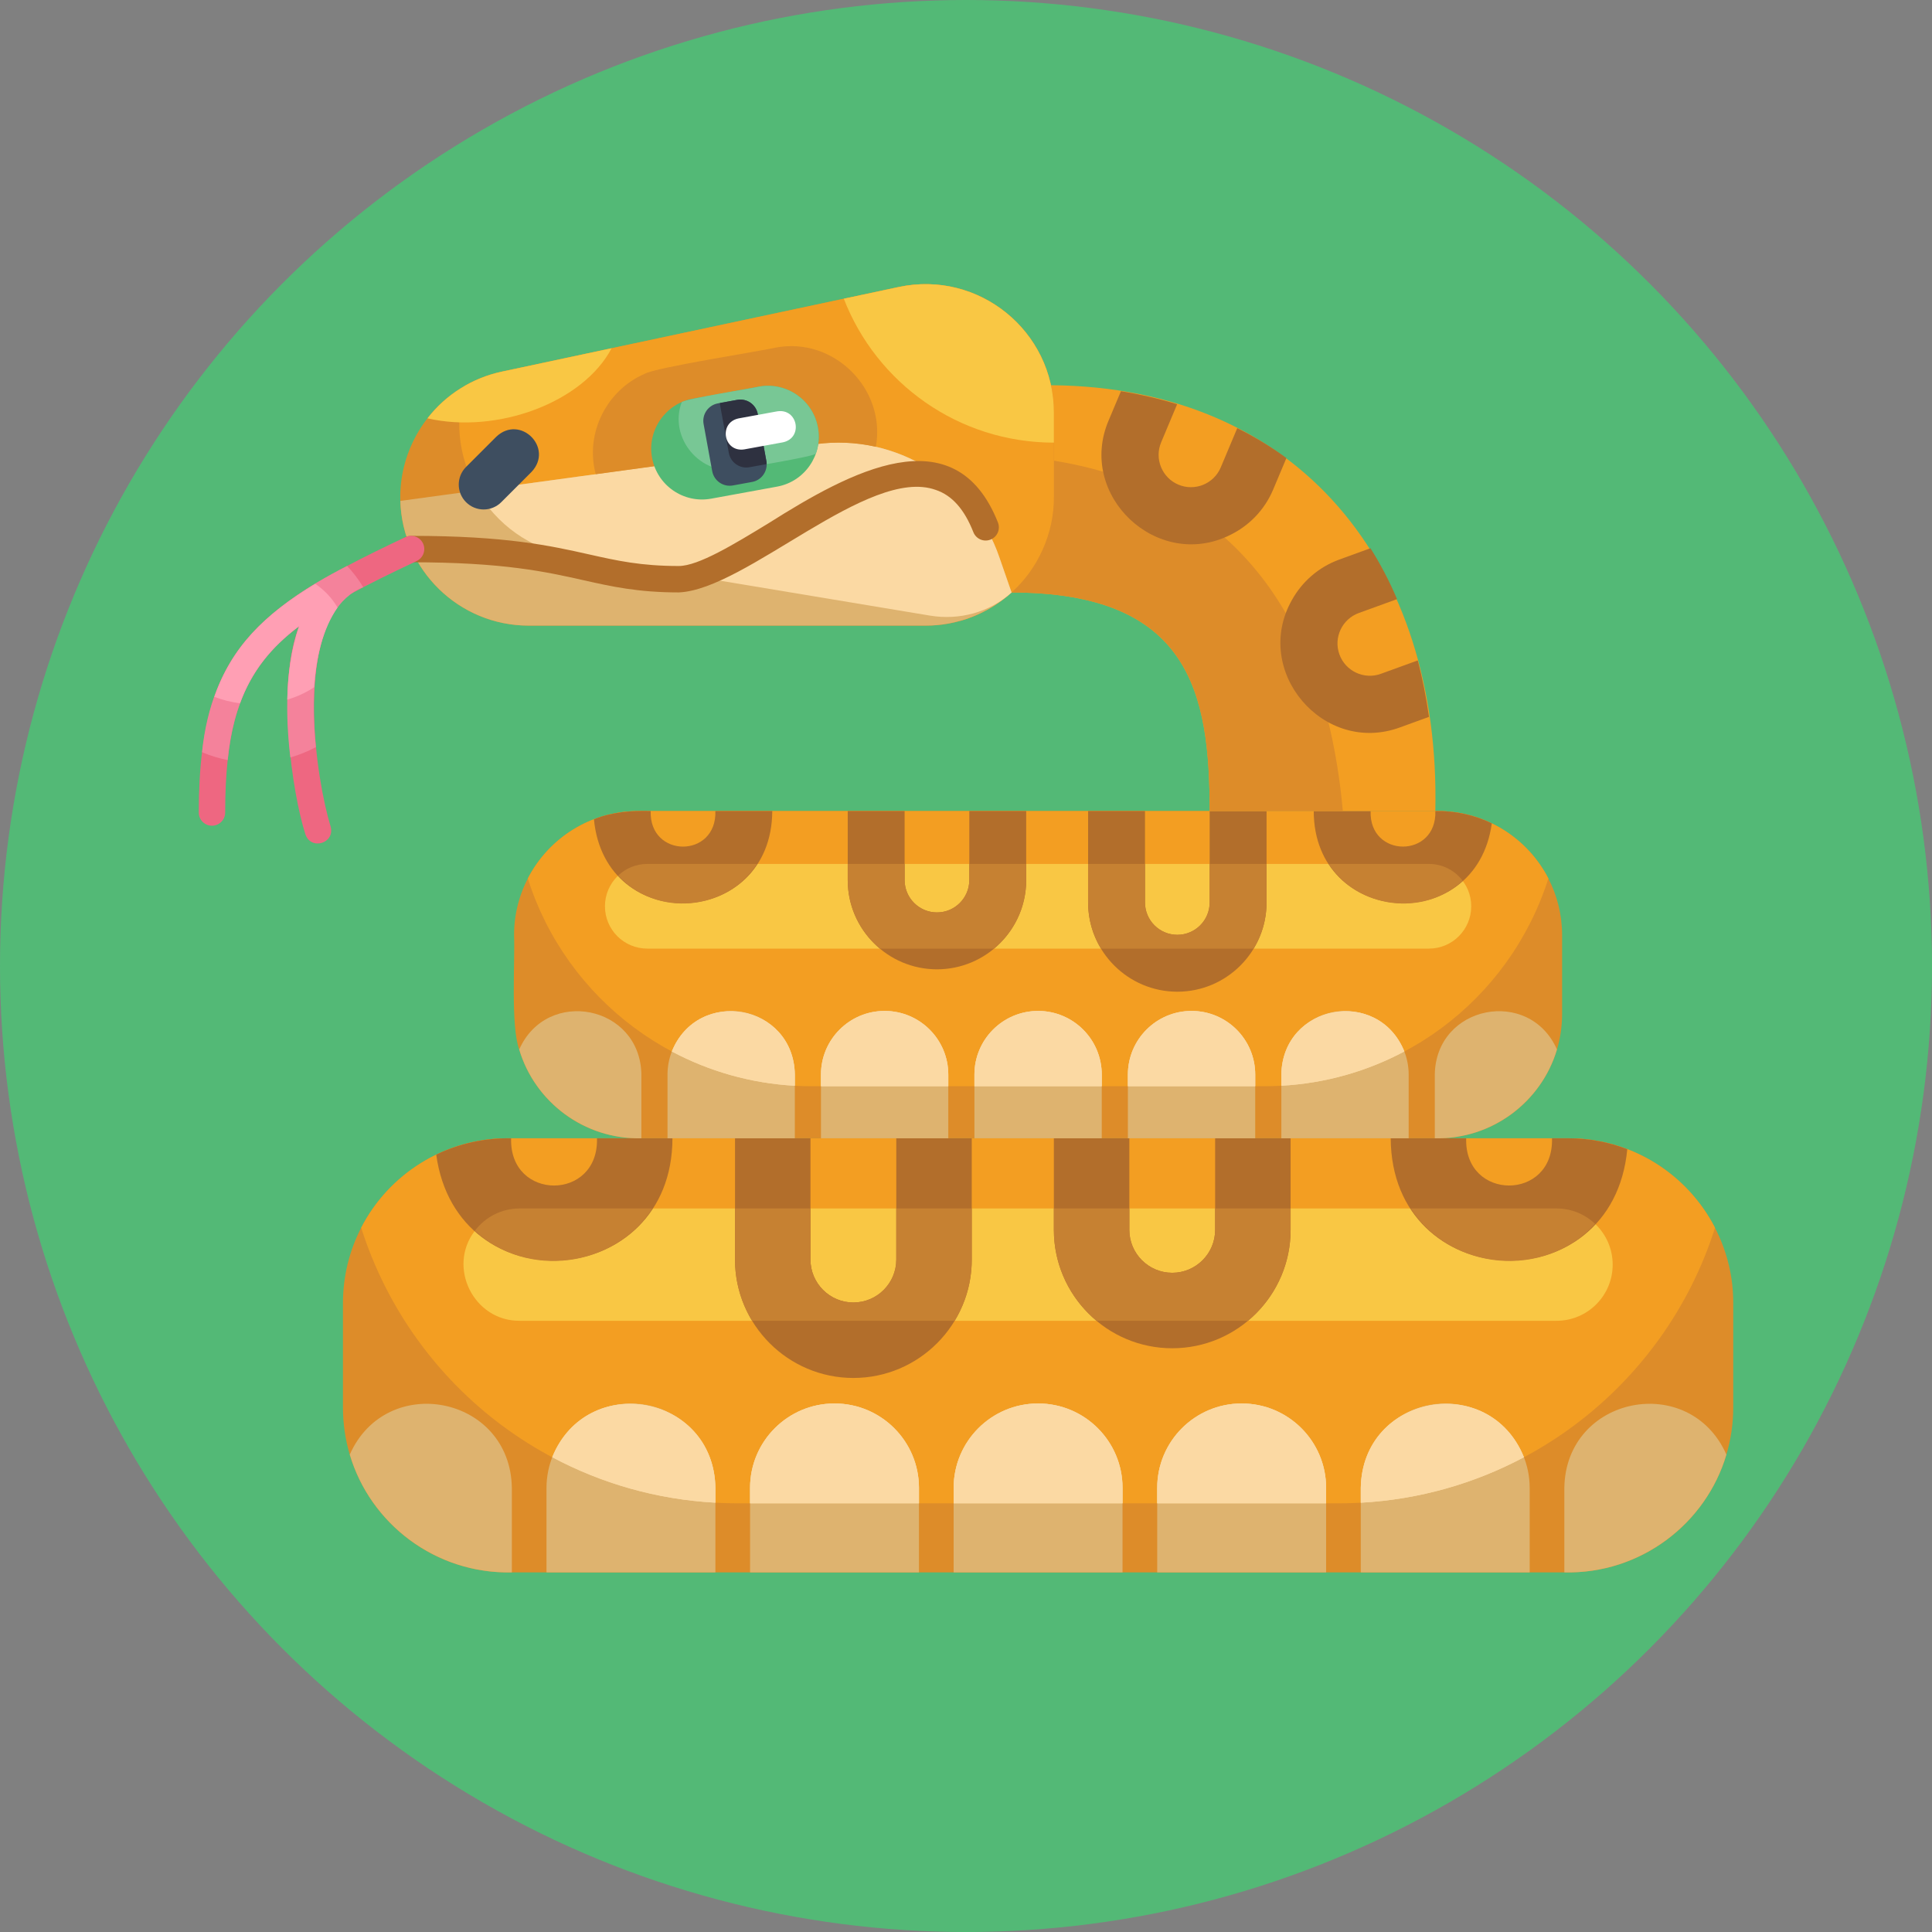 <svg id="Icons" enable-background="new 0 0 512 512" height="512" viewBox="0 0 512 512" width="512" xmlns="http://www.w3.org/2000/svg"><rect x="0" y="0" width="512" height="512" fill="#808080" stroke="none"/><g><circle cx="256" cy="256" fill="#53b976" r="256"/><g><g><g><path d="m459.325 345.364v27.62c0 4.34-.63 8.54-1.81 12.5-5.377 18.046-22.1 31.21-41.9 31.21h-281.02c-19.8 0-36.52-13.16-41.9-31.21-1.18-3.96-1.81-8.16-1.81-12.5v-27.62c0-7.21 1.74-14.01 4.83-20 7.388-14.391 22.479-23.774 38.88-23.71h281.02c5.51 0 10.78 1.02 15.63 2.89 16.74 6.35 28.173 22.747 28.08 40.82z" fill="#dd8c29"/><path d="m454.495 325.364c-13.36 42.33-52.95 73.03-99.7 73.03h-159.38c-46.357-.048-86.032-30.082-99.7-73.03 7.26-14.08 21.95-23.71 38.88-23.71h281.02c16.93 0 31.62 9.63 38.88 23.71z" fill="#f39e22"/><path d="m427.375 335.144c0 8.22-6.66 14.88-14.88 14.88h-274.78c-12.188.081-19.274-14.243-11.87-23.86 2.72-3.59 7.02-5.91 11.87-5.91h274.78c8.208 0 14.881 6.676 14.88 14.89z" fill="#f9c744"/></g><g><g fill="#deb36f"><path d="m275.105 371.937c-12.361 0-22.381 10.02-22.381 22.381v22.381h44.761v-22.381c.001-12.361-10.019-22.381-22.38-22.381z"/><path d="m135.645 394.314v22.38c-20.116.476-37.51-12.813-42.95-31.21 9.74-22.02 42.587-15.587 42.95 8.83z"/><path d="m167.209 371.937c-12.361 0-22.381 10.02-22.381 22.381v22.381h44.761v-22.381c.001-12.361-10.019-22.381-22.38-22.381z"/><path d="m221.157 371.937c-12.361 0-22.381 10.02-22.381 22.381v22.381h44.761v-22.381c.001-12.361-10.019-22.381-22.38-22.381z"/><path d="m329.053 371.937c-12.361 0-22.381 10.02-22.381 22.381v22.381h44.761v-22.381c.001-12.361-10.02-22.381-22.38-22.381z"/><path d="m383.001 371.937c-12.361 0-22.381 10.02-22.381 22.381v22.381h44.761v-22.381c.001-12.361-10.02-22.381-22.38-22.381z"/><path d="m457.515 385.484c-5.437 18.392-22.835 31.686-42.95 31.21v-22.38c.366-24.428 33.221-30.84 42.95-8.83z"/></g><g fill="#fbd9a3"><g><path d="m297.485 394.314v4.08h-44.76v-4.08c0-12.36 10.02-22.38 22.38-22.38s22.38 10.02 22.38 22.38z"/><path d="m189.585 394.314v3.91c-15.57-.85-30.22-5.11-43.23-12.05 9.17-22.709 42.83-16.686 43.23 8.14z"/><path d="m243.535 394.314v4.08h-44.76v-4.08c0-12.36 10.02-22.38 22.38-22.38s22.38 10.02 22.38 22.38z"/><path d="m351.435 394.314v4.08h-44.76v-4.08c0-12.36 10.02-22.38 22.38-22.38s22.38 10.02 22.38 22.38z"/><path d="m403.855 386.184c-13.02 6.93-27.67 11.19-43.23 12.05v-3.92c.407-24.846 34.071-30.836 43.23-8.13z"/></g><path d="m189.585 394.314v3.91c-15.57-.85-30.22-5.11-43.23-12.05 9.17-22.709 42.83-16.686 43.23 8.14z"/><path d="m243.535 394.314v4.08h-44.76v-4.08c0-12.36 10.02-22.38 22.38-22.38s22.38 10.02 22.38 22.38z"/><path d="m297.485 394.314v4.08h-44.76v-4.08c0-12.36 10.02-22.38 22.38-22.38s22.38 10.02 22.38 22.38z"/><path d="m351.435 394.314v4.08h-44.76v-4.08c0-12.36 10.02-22.38 22.38-22.38s22.38 10.02 22.38 22.38z"/><path d="m403.855 386.184c-13.02 6.93-27.67 11.19-43.23 12.05v-3.92c.407-24.846 34.071-30.836 43.23-8.13z"/></g></g><g><g fill="#b26e2b"><path d="m158.205 301.654c.512 16.691-23.272 16.704-22.75 0-7.045-.122-13.887 1.434-19.85 4.33 5.459 39.958 62.564 36.183 62.6-4.33z"/><path d="m237.525 301.654v32.15c0 6.27-5.1 11.37-11.37 11.37s-11.37-5.1-11.37-11.37v-32.15h-20v32.15c0 17.3 14.07 31.37 31.37 31.37s31.37-14.07 31.37-31.37v-32.15z"/><path d="m322.025 301.654v24.28c0 6.27-5.1 11.37-11.37 11.37s-11.37-5.1-11.37-11.37v-24.28h-20v24.28c0 17.3 14.07 31.37 31.37 31.37s31.37-14.07 31.37-31.37v-24.28z"/><path d="m415.615 301.654h-4.32c.531 16.699-23.276 16.689-22.74 0h-20c.18 41.421 58.843 43.975 62.69 2.89-4.85-1.87-10.12-2.89-15.63-2.89z"/></g><g fill="#c68132"><path d="m137.715 320.254c-4.85 0-9.15 2.32-11.87 5.91 13.774 12.86 37.013 9.757 47.08-5.91z"/><path d="m237.525 320.254v13.55c0 6.27-5.1 11.37-11.37 11.37s-11.37-5.1-11.37-11.37v-13.55h-20v13.55c0 5.93 1.66 11.49 4.53 16.22h53.68c2.87-4.73 4.53-10.29 4.53-16.22v-13.55z"/><path d="m322.025 320.254v5.68c0 6.27-5.1 11.37-11.37 11.37s-11.37-5.1-11.37-11.37v-5.68h-20v5.68c0 9.67 4.4 18.33 11.3 24.09h40.14c6.9-5.76 11.3-14.42 11.3-24.09v-5.68z"/><path d="m412.495 320.254h-38.66c10.76 16.619 35.453 18.809 48.9 4.1-2.66-2.54-6.27-4.1-10.24-4.1z"/></g></g></g><g><g><path d="m136.233 247.88c.277 6.818-.926 24.034 1.364 30.244 4.054 13.603 16.66 23.527 31.586 23.527h211.844c14.926 0 27.53-9.921 31.586-23.527.89-2.985 1.364-6.151 1.364-9.423v-20.821c0-5.435-1.312-10.561-3.641-15.077-5.569-10.849-16.946-17.922-29.309-17.873h-211.844c-4.154 0-8.126.769-11.782 2.179-12.62 4.786-21.238 17.146-21.168 30.771z" fill="#dd8c29"/><path d="m139.874 232.803c10.071 31.91 39.916 55.053 75.158 55.053h120.147c34.946-.036 64.854-22.677 75.158-55.053-5.473-10.614-16.547-17.873-29.309-17.873h-211.845c-12.762-.001-23.836 7.259-29.309 17.873z" fill="#f39e22"/><path d="m160.318 240.175c0 6.197 5.021 11.217 11.217 11.217h207.14c6.196-.003 11.214-5.021 11.217-11.217.01-6.145-4.986-11.226-11.217-11.225h-207.14c-6.188.001-11.218 5.033-11.217 11.225z" fill="#f9c744"/></g><g><g fill="#deb36f"><path d="m275.105 267.911c9.318 0 16.871 7.554 16.871 16.871v16.871h-33.743v-16.871c.001-9.317 7.554-16.871 16.872-16.871z"/><path d="m380.235 284.78v16.871c15.164.359 28.277-9.659 32.377-23.527-7.341-16.6-32.103-11.751-32.377 6.656z"/><path d="m356.441 267.911c9.318 0 16.871 7.554 16.871 16.871v16.871h-33.742v-16.871c0-9.317 7.553-16.871 16.871-16.871z"/><path d="m315.773 267.911c9.318 0 16.871 7.554 16.871 16.871v16.871h-33.743v-16.871c.001-9.317 7.554-16.871 16.872-16.871z"/><path d="m234.437 267.911c9.318 0 16.871 7.554 16.871 16.871v16.871h-33.743v-16.871c.001-9.317 7.554-16.871 16.872-16.871z"/><path d="m193.769 267.911c9.318 0 16.871 7.554 16.871 16.871v16.871h-33.743v-16.871c.001-9.317 7.554-16.871 16.872-16.871z"/><path d="m137.597 278.124c4.099 13.865 17.214 23.886 32.377 23.527v-16.871c-.275-18.415-25.042-23.248-32.377-6.656z"/></g><g fill="#fbd9a3"><g><path d="m258.234 284.78v3.076h33.742v-3.076c0-9.317-7.553-16.871-16.871-16.871s-16.871 7.554-16.871 16.871z"/><path d="m339.573 284.78v2.948c11.737-.641 22.781-3.852 32.588-9.084-6.912-17.12-32.286-12.579-32.588 6.136z"/><path d="m298.904 284.78v3.076h33.742v-3.076c0-9.317-7.553-16.871-16.871-16.871s-16.871 7.554-16.871 16.871z"/><path d="m217.565 284.78v3.076h33.742v-3.076c0-9.317-7.553-16.871-16.871-16.871s-16.871 7.554-16.871 16.871z"/><path d="m178.048 278.651c9.815 5.224 20.859 8.435 32.588 9.084v-2.955c-.306-18.73-25.683-23.246-32.588-6.129z"/></g><path d="m339.573 284.78v2.948c11.737-.641 22.781-3.852 32.588-9.084-6.912-17.12-32.286-12.579-32.588 6.136z"/><path d="m298.904 284.78v3.076h33.742v-3.076c0-9.317-7.553-16.871-16.871-16.871s-16.871 7.554-16.871 16.871z"/><path d="m258.234 284.78v3.076h33.742v-3.076c0-9.317-7.553-16.871-16.871-16.871s-16.871 7.554-16.871 16.871z"/><path d="m217.565 284.78v3.076h33.742v-3.076c0-9.317-7.553-16.871-16.871-16.871s-16.871 7.554-16.871 16.871z"/><path d="m178.048 278.651c9.815 5.224 20.859 8.435 32.588 9.084v-2.955c-.306-18.73-25.683-23.246-32.588-6.129z"/></g></g><g><g fill="#b26e2b"><path d="m348.152 214.929c.034 30.559 43.088 33.367 47.19 3.264-4.495-2.183-9.653-3.356-14.964-3.264.437 12.579-17.586 12.554-17.15 0z"/><path d="m288.357 214.929v24.236c0 13.041 10.607 23.648 23.648 23.648s23.648-10.607 23.648-23.648v-24.236h-15.077v24.236c0 4.727-3.845 8.571-8.571 8.571-4.727 0-8.571-3.845-8.571-8.571v-24.236z"/><path d="m224.658 214.929v18.303c0 13.041 10.607 23.648 23.648 23.648s23.648-10.606 23.648-23.648v-18.303h-15.077v18.303c0 4.727-3.845 8.571-8.571 8.571-4.727 0-8.571-3.845-8.571-8.571v-18.303z"/><path d="m157.401 217.108c2.912 30.991 47.13 29.027 47.258-2.179h-15.077c.421 12.58-17.566 12.572-17.142 0-5.073-.168-10.481.309-15.039 2.179z"/></g><g fill="#c68132"><path d="m352.132 228.951c7.593 11.815 25.111 14.146 35.491 4.455-2.05-2.706-5.292-4.455-8.948-4.455z"/><path d="m288.357 228.951v10.215c0 4.47 1.251 8.662 3.415 12.227h40.466c2.164-3.566 3.415-7.757 3.415-12.227v-10.215h-15.077v10.215c0 4.727-3.845 8.571-8.571 8.571-4.727 0-8.571-3.845-8.571-8.571v-10.215z"/><path d="m224.658 228.951v4.282c0 7.29 3.317 13.818 8.518 18.16h30.259c5.201-4.342 8.518-10.87 8.518-18.16v-4.282h-15.077v4.282c0 4.727-3.845 8.571-8.571 8.571-4.727 0-8.571-3.845-8.571-8.571v-4.282z"/><path d="m163.816 232.041c10.142 11.092 28.756 9.432 36.863-3.091h-29.143c-2.994.001-5.715 1.177-7.72 3.091z"/></g></g></g><g><path d="m380.375 214.934h-59.8c0-31.04-5.05-57.92-52.5-57.92 2.375-12.519 8.116-42.771 10.43-54.93 66.032.517 103.309 47.985 101.87 112.85z" fill="#f39e22"/><path d="m355.867 214.934h-35.292c0-31.04-5.05-57.92-52.5-57.92l6.75-35.57c51.579 6.437 76.329 41.667 81.042 93.49z" fill="#dd8c29"/><g fill="#b26e2b"><path d="m327.885 113.464-4.37 10.4c-1.83 4.36-6.86 6.41-11.22 4.58s-6.41-6.86-4.58-11.22l4.24-10.1c-5.24-1.59-10.27-2.7-14.89-3.46l-3.25 7.72c-8.515 19.871 12.832 39.973 32.13 30.419 4.99-2.419 9.16-6.59 11.47-12.1l3.5-8.32c-4.25-3.109-8.63-5.729-13.03-7.919z"/><path d="m375.725 175.014-9.77 3.55c-4.45 1.62-9.37-.68-10.99-5.12s.68-9.37 5.13-10.99l10.14-3.68c-2.09-4.91-4.46-9.39-7.05-13.49l-8.25 3c-5.53 2.01-9.87 5.9-12.54 10.68-10.702 18.851 8.344 41.326 28.71 33.77 0 0 7.59-2.76 7.59-2.76-.76-5.29-1.75-10.28-2.97-14.96z"/></g></g><g><g><g><path d="m278.965 136.474c-2.184 16.665-17.019 29.471-33.71 29.32h-105.14c-18.46 0-33.5-14.7-34.02-33.05-.419-12.407 6.338-24.423 17.1-30.5 3-1.73 6.3-3.01 9.83-3.76l29.06-6.2 76.07-16.22c21.18-4.52 41.13 11.63 41.13 33.28-.04 3.57.24 24.05-.32 27.13z" fill="#dd8c29"/></g><g><path d="m279.285 109.344v22.42c.07 9.63-4.28 19.06-11.21 25.25-3.81 3.44-8.41 6.04-13.49 7.48l-103.22-17.17c-20.91-3.3-34.32-24.96-28.17-45.08 3-1.73 6.3-3.01 9.83-3.76l90.59-19.32 14.54-3.1c21.18-4.52 41.13 11.63 41.13 33.28z" fill="#f39e22"/></g><g><path d="m268.075 157.014c-6.241 5.625-14.352 8.792-22.82 8.78h-105.14c-18.46 0-33.5-14.7-34.02-33.05 19.495-2.67 89.421-12.207 110.01-15.02 21.4-3.001 41.91 9.976 48.72 29.92 0 0 3.25 9.37 3.25 9.37z" fill="#deb36f"/></g><g><path d="m268.075 157.014c-5.83 5.281-13.865 7.419-21.623 6.127l-95.087-15.817c-10.92-1.82-19.85-8.45-24.94-17.36 1.766-.28 85.555-11.647 89.679-12.24 21.401-3.001 41.91 9.976 48.721 29.92 0 0 3.25 9.37 3.25 9.37z" fill="#fbd9a3"/></g><g><path d="m279.285 109.344v7.96c-25.36-.02-47.02-15.83-55.67-38.14l14.54-3.1c21.18-4.52 41.13 11.63 41.13 33.28z" fill="#f9c744"/></g><g><path d="m162.085 92.284c-7.563 14.393-30.32 22.801-48.81 18.58 4.841-6.293 11.889-10.711 19.75-12.38z" fill="#f9c744"/></g></g><g><path d="m123.507 133.083c-2.577-2.577-2.577-6.756 0-9.333l8.023-8.023c6.356-5.977 15.312 2.974 9.333 9.333 0 0-8.023 8.023-8.023 8.023-2.577 2.577-6.756 2.577-9.333 0z" fill="#3e4e60"/></g><g><path d="m157.873 125.664c24.858-3.384 55.767-7.586 58.232-7.94 5.467-.767 10.873-.485 16.01.683 2.767-15.356-11.229-29.259-26.617-26.273-3.65.871-31.941 5.267-34.65 6.933-9.999 4.284-15.896 15.674-12.975 26.597z" fill="#dd8c29"/><g><g><path d="m216.76 113.289c1.35 7.207-3.442 14.332-10.82 15.67 0 0-17.471 3.192-17.471 3.192-7.321 1.335-14.331-3.512-15.662-10.832-1.384-7.34 3.673-14.418 10.822-15.66 0 0 17.471-3.192 17.471-3.192 7.315-1.336 14.331 3.513 15.66 10.822z" fill="#53b976"/></g><g><path d="m216.76 113.289c.442 2.42.208 4.811-.558 6.964-1.485.95-18.377 3.598-20.428 4.088-10.054 1.991-18.677-8.271-15.102-17.786 1.496-.958 18.37-3.592 20.428-4.088 7.315-1.336 14.331 3.513 15.66 10.822z" fill="#78c795"/></g><g><path d="m200.824 109.746 2.282 12.493c.456 2.499-1.21 5.023-3.787 5.48 0 0-5.096.931-5.096.931-2.558.467-5.013-1.229-5.48-3.787l-2.282-12.493c-.467-2.558 1.231-5.003 3.789-5.47l5.096-.931c2.558-.468 5.011 1.219 5.478 3.777z" fill="#3e4e60"/></g><g><path d="m200.824 109.746 2.282 12.493c.047.256.072.505.066.75l-4.555.832c-2.548.465-5.003-1.231-5.468-3.779l-2.284-12.503c-.045-.246-.07-.495-.074-.739l4.555-.832c2.558-.467 5.011 1.22 5.478 3.778z" fill="#2e3140"/></g><g><path d="m206.001 109.004-10.281 1.878c-5.395 1.157-3.959 9.037 1.5 8.213 0 0 10.281-1.878 10.281-1.878 5.395-1.158 3.959-9.037-1.5-8.213z" fill="#fff"/></g></g></g><g><path d="m179.883 156.996c-10.84 0-17.829-1.567-25.227-3.227-9.953-2.232-21.233-4.762-45.682-4.762-4.567-.119-4.677-6.844 0-7 25.225 0 36.907 2.62 47.214 4.932 7.314 1.64 13.63 3.057 23.695 3.057 5.192 0 14.656-5.768 23.808-11.346 21.527-13.583 49.383-28.931 60.772-.188.709 1.798-.174 3.831-1.972 4.539-1.798.71-3.831-.173-4.54-1.972-2.401-6.089-5.659-9.751-9.962-11.196-17.76-6.393-50.247 26.43-68.106 27.163z" fill="#b26e2b"/></g><g><path d="m110.425 148.674c-6.901 3.269-12.413 5.93-18.47 9.24-13.719 12.892-8.11 48.788-4.329 61.16 1.196 4.423-5.275 6.384-6.711 1.97-3.538-11.044-7.713-39.775-1.65-55.1-11.46 8.68-17.13 18.65-18.93 35.48-.45 4.18-.66 8.79-.66 13.9 0 1.94-1.57 3.5-3.5 3.5-1.94 0-3.5-1.56-3.5-3.5 0-5.89.28-11.18.87-15.98 3.09-25.32 14.69-36.83 38.44-49.36 4.67-2.47 9.82-4.98 15.46-7.64 1.74-.83 3.83-.08 4.66 1.67.82 1.75.07 3.83-1.68 4.66z" fill="#ee6781"/><path d="m96.255 155.624c-13.806 5.453-13.957 29.608-12.54 42.36-2.12 1.14-4.39 2.07-6.77 2.75-1.316-11.053-1.421-24.052 2.32-34.79-12.182 8.973-17.464 20.551-18.93 35.48-2.37-.46-4.64-1.17-6.79-2.08 2.532-24.761 16.018-37.932 38.44-49.36 1.63 1.72 3.07 3.61 4.27 5.64z" fill="#f4829b"/><path d="m89.445 161.004c-3.96 5.75-5.69 13.33-6.18 21.1-2.09 1.41-4.49 2.53-7.13 3.31.14-6.63 1.01-13.38 3.13-19.47-7.55 5.72-12.59 12-15.66 20.43-2.41-.3-4.7-.89-6.8-1.72 4.56-13.15 13.14-21.73 26.75-29.94 2.5 1.74 4.52 3.88 5.89 6.29z" fill="#ff9fb4"/></g></g></g></g></svg>